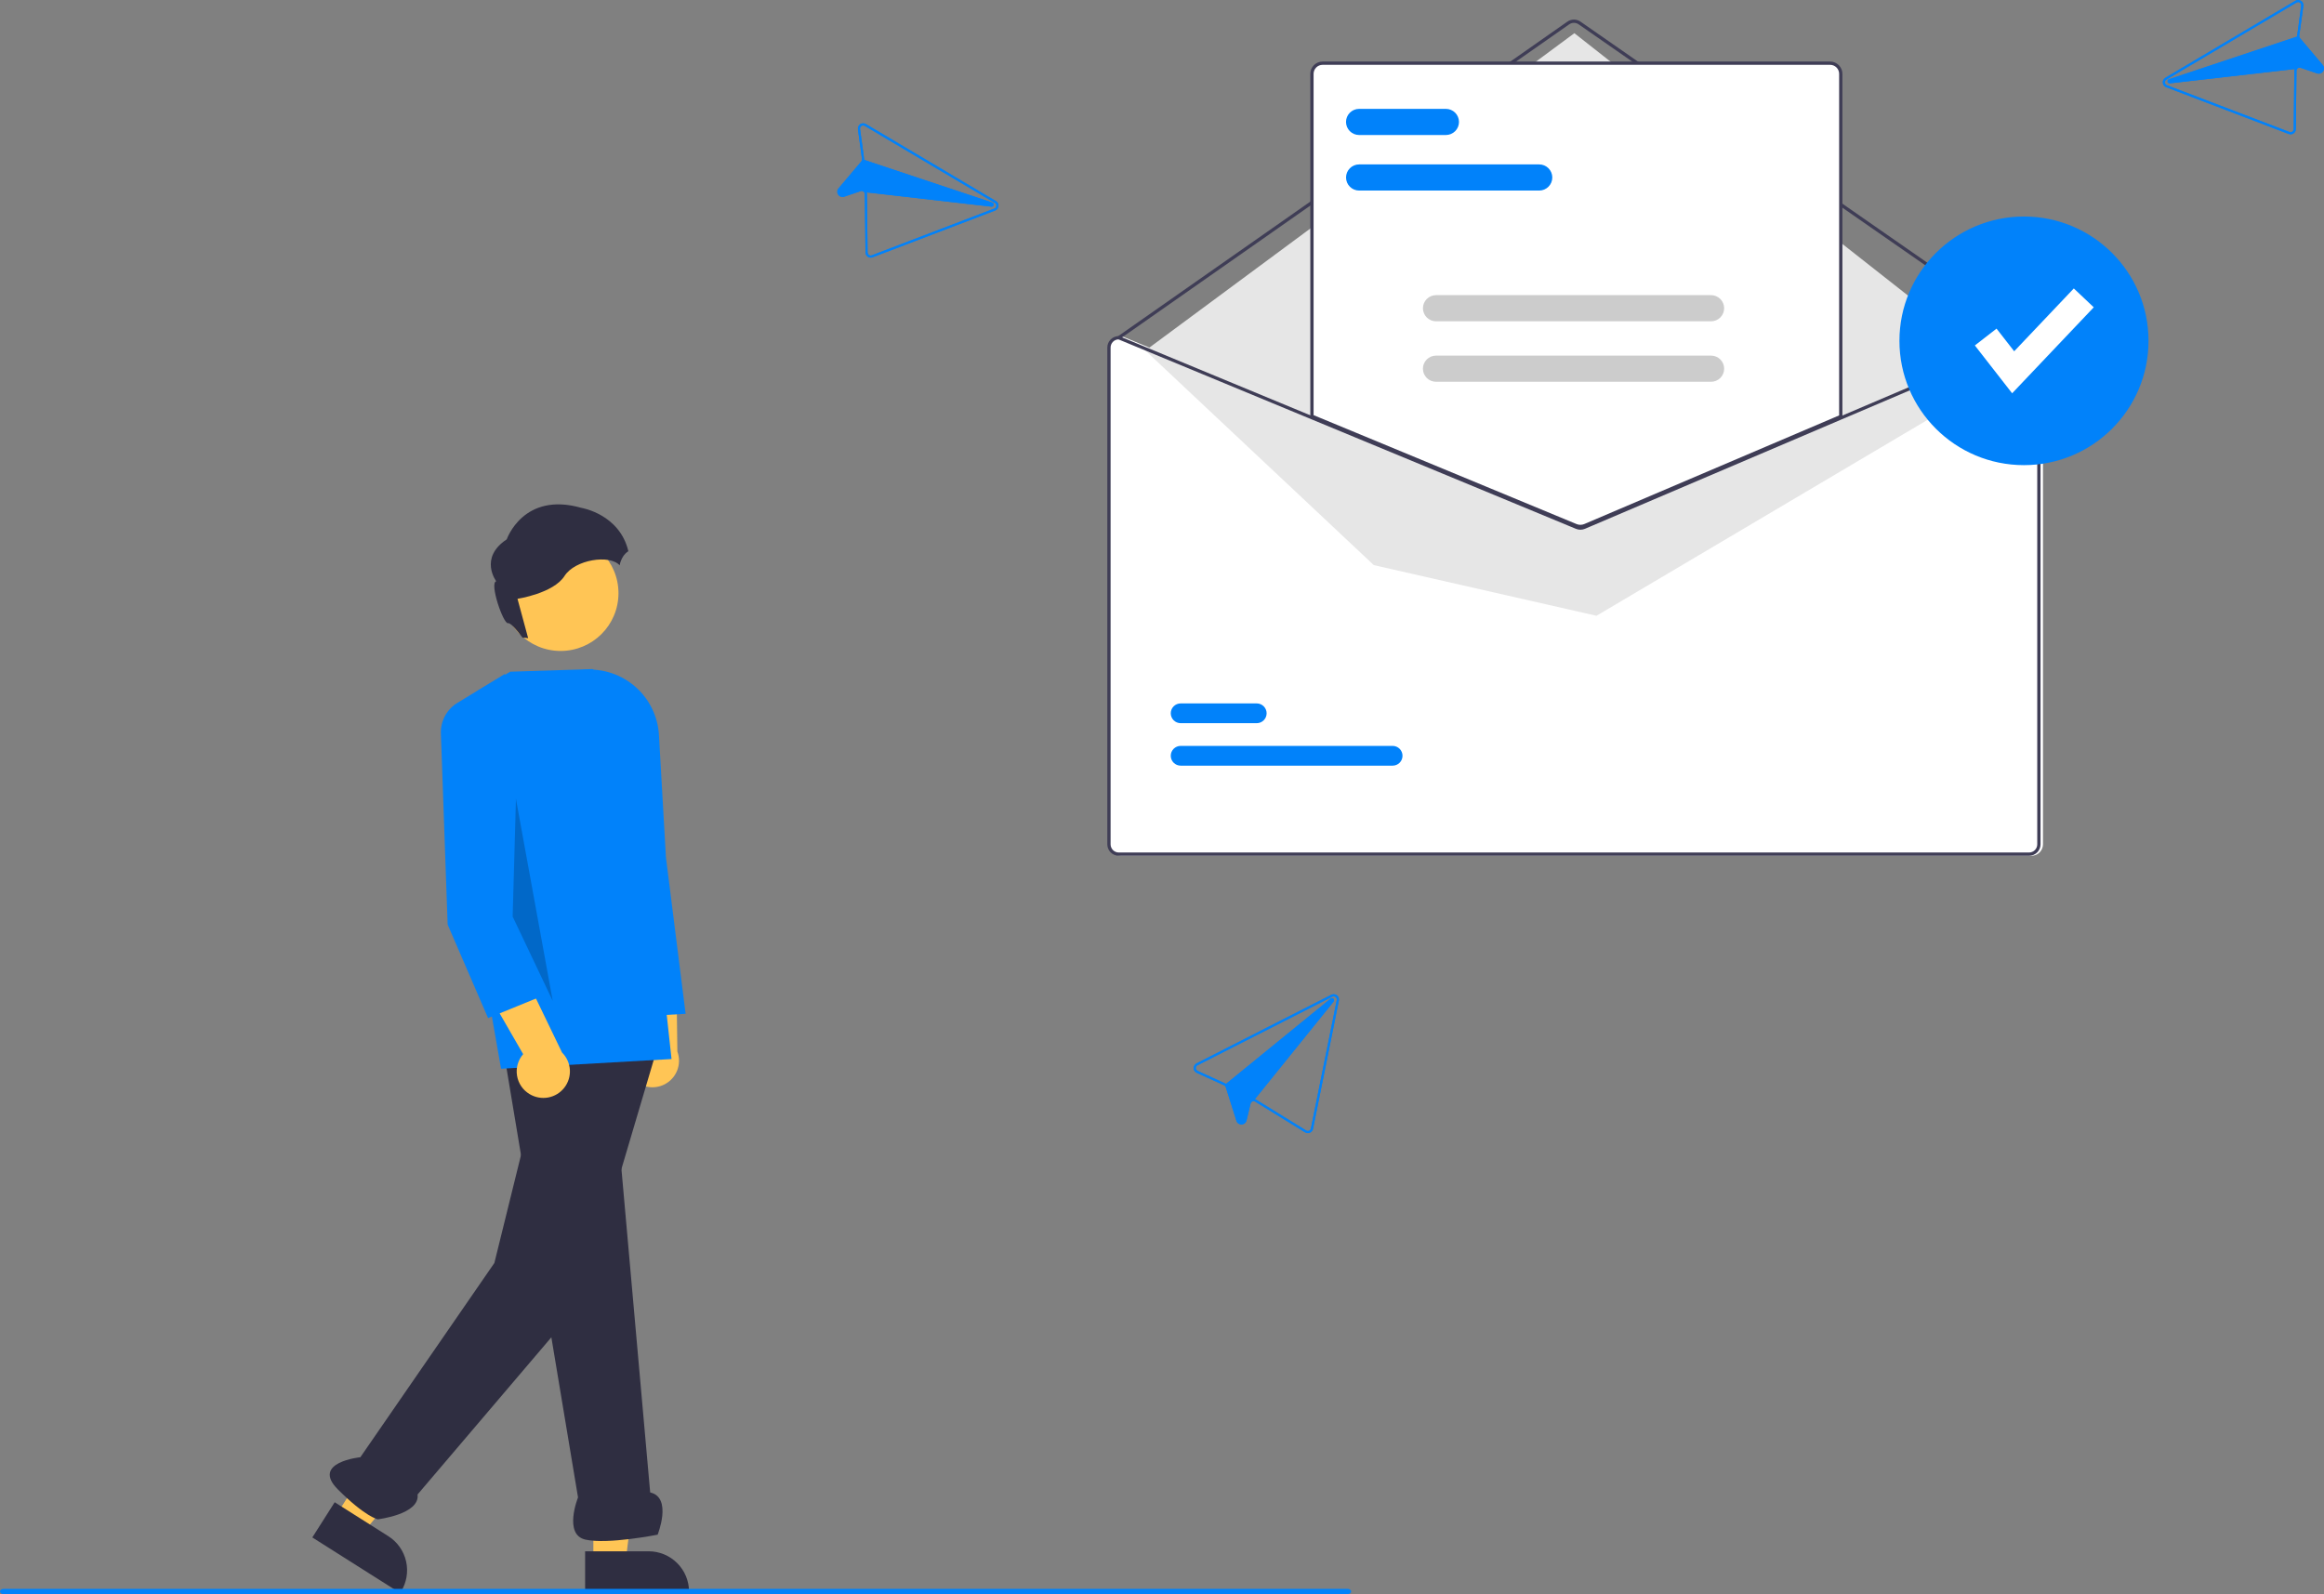 <svg width="344" height="236" viewBox="0 0 344 236" fill="none" xmlns="http://www.w3.org/2000/svg">
<rect x="0" y="0" width="344" height="236" fill="#808080" stroke="none"/>
<g clip-path="url(#clip0_1_707)">
<path d="M300.707 49.758H300.659L272.838 61.617L234.774 77.844C234.625 77.906 234.465 77.939 234.304 77.94C234.143 77.941 233.983 77.91 233.833 77.849L194.562 61.584L166.058 49.777L166.014 49.758H165.966C165.516 49.758 165.085 49.937 164.767 50.254C164.449 50.572 164.27 51.002 164.27 51.451V124.999C164.27 125.448 164.449 125.879 164.767 126.196C165.085 126.514 165.516 126.692 165.966 126.693H300.707C301.157 126.692 301.588 126.514 301.906 126.196C302.224 125.879 302.403 125.448 302.404 124.999V51.451C302.403 51.002 302.224 50.572 301.906 50.254C301.588 49.937 301.157 49.758 300.707 49.758Z" fill="white"/>
<path d="M300.827 50.239C300.778 50.239 300.729 50.224 300.689 50.195L233.667 3.598C233.463 3.457 233.221 3.382 232.973 3.382C232.725 3.382 232.482 3.459 232.279 3.6L165.74 50.195C165.688 50.231 165.623 50.246 165.559 50.234C165.496 50.223 165.44 50.188 165.403 50.135C165.366 50.083 165.352 50.018 165.363 49.955C165.374 49.892 165.409 49.836 165.462 49.799L232.001 3.204C232.285 3.006 232.624 2.899 232.972 2.898C233.319 2.898 233.659 3.003 233.944 3.201L300.966 49.798C301.008 49.828 301.04 49.87 301.056 49.919C301.073 49.967 301.074 50.02 301.058 50.069C301.043 50.118 301.012 50.161 300.97 50.192C300.929 50.222 300.879 50.239 300.827 50.239Z" fill="#3F3D56"/>
<path d="M169.543 51.894L233.039 4.914L297.017 55.236L236.311 91.163L203.352 83.663L169.543 51.894Z" fill="#E6E6E6"/>
<path d="M206.133 113.352H174.765C174.376 113.352 174.003 113.199 173.728 112.925C173.452 112.651 173.297 112.279 173.297 111.891C173.296 111.503 173.45 111.131 173.725 110.856C173.999 110.581 174.372 110.426 174.76 110.426H206.133C206.522 110.425 206.895 110.579 207.17 110.853C207.445 111.127 207.6 111.499 207.601 111.887C207.602 112.275 207.448 112.647 207.173 112.922C206.899 113.197 206.526 113.351 206.138 113.352H206.133Z" fill="#0182FA"/>
<path d="M186.018 107.063H174.764C174.375 107.063 174.002 106.909 173.727 106.635C173.452 106.362 173.297 105.99 173.297 105.602C173.296 105.214 173.45 104.842 173.724 104.567C173.998 104.292 174.371 104.138 174.759 104.137H186.018C186.21 104.136 186.401 104.174 186.579 104.247C186.757 104.32 186.919 104.428 187.055 104.563C187.192 104.699 187.3 104.86 187.374 105.038C187.448 105.215 187.486 105.405 187.487 105.598C187.487 105.79 187.449 105.98 187.376 106.158C187.302 106.336 187.195 106.497 187.059 106.633C186.923 106.769 186.761 106.877 186.583 106.951C186.405 107.025 186.215 107.063 186.022 107.063H186.018Z" fill="#0182FA"/>
<path d="M233.933 78.057C233.695 78.057 233.459 78.011 233.238 77.921L194.078 61.7V10.924C194.079 10.475 194.258 10.045 194.576 9.727C194.894 9.41 195.325 9.231 195.774 9.23H270.9C271.35 9.231 271.781 9.41 272.099 9.727C272.417 10.045 272.596 10.475 272.597 10.924V61.735L272.523 61.766L234.65 77.913C234.423 78.008 234.179 78.057 233.933 78.057Z" fill="white"/>
<path d="M233.93 78.181C233.675 78.182 233.424 78.133 233.188 78.037L193.953 61.784V10.928C193.954 10.447 194.145 9.986 194.486 9.645C194.827 9.305 195.289 9.114 195.771 9.113H270.896C271.378 9.114 271.84 9.305 272.181 9.645C272.522 9.986 272.713 10.447 272.714 10.928V61.819L234.694 78.028C234.452 78.13 234.192 78.182 233.93 78.181ZM194.438 61.461L233.373 77.589C233.736 77.737 234.143 77.734 234.504 77.583L272.229 61.499V10.928C272.229 10.575 272.088 10.237 271.838 9.987C271.588 9.738 271.25 9.598 270.896 9.597H195.771C195.417 9.598 195.079 9.738 194.829 9.987C194.579 10.237 194.438 10.575 194.438 10.928L194.438 61.461Z" fill="#3F3D56"/>
<path d="M300.344 49.758H300.296L272.475 61.617L234.41 77.844C234.262 77.906 234.102 77.939 233.941 77.94C233.779 77.941 233.619 77.91 233.47 77.849L194.199 61.584L165.695 49.777L165.651 49.758H165.603C165.153 49.758 164.722 49.937 164.404 50.254C164.086 50.572 163.907 51.002 163.906 51.451V124.999C163.907 125.448 164.086 125.879 164.404 126.196C164.722 126.514 165.153 126.692 165.603 126.693H300.344C300.794 126.692 301.225 126.514 301.543 126.196C301.861 125.879 302.04 125.448 302.04 124.999V51.451C302.04 51.002 301.861 50.572 301.543 50.254C301.225 49.937 300.794 49.758 300.344 49.758ZM301.556 124.999C301.556 125.32 301.428 125.628 301.201 125.854C300.974 126.081 300.665 126.209 300.344 126.209H165.603C165.281 126.209 164.973 126.081 164.746 125.854C164.519 125.628 164.391 125.32 164.391 124.999V51.451C164.391 51.139 164.513 50.838 164.73 50.612C164.947 50.387 165.243 50.254 165.557 50.242L194.199 62.106L233.284 78.296C233.707 78.468 234.181 78.466 234.602 78.289L272.475 62.142L300.393 50.242C300.705 50.255 301 50.388 301.217 50.614C301.434 50.839 301.555 51.139 301.556 51.451V124.999Z" fill="#3F3D56"/>
<path d="M227.836 28.211H201.178C200.664 28.21 200.172 28.006 199.809 27.643C199.446 27.28 199.242 26.788 199.242 26.275C199.242 25.762 199.446 25.271 199.809 24.908C200.172 24.545 200.664 24.341 201.178 24.34H227.836C228.349 24.341 228.842 24.545 229.205 24.908C229.568 25.271 229.772 25.762 229.772 26.275C229.772 26.788 229.568 27.28 229.205 27.643C228.842 28.006 228.349 28.21 227.836 28.211Z" fill="#0182FA"/>
<path d="M214.021 19.988H201.177C200.663 19.988 200.17 19.784 199.806 19.421C199.443 19.058 199.238 18.566 199.238 18.053C199.238 17.539 199.443 17.047 199.806 16.684C200.17 16.321 200.663 16.117 201.177 16.117H214.021C214.535 16.117 215.028 16.321 215.392 16.684C215.756 17.047 215.96 17.539 215.96 18.053C215.96 18.566 215.756 19.058 215.392 19.421C215.028 19.784 214.535 19.988 214.021 19.988Z" fill="#0182FA"/>
<path d="M253.274 47.566H212.561C212.047 47.566 211.555 47.361 211.192 46.998C210.829 46.636 210.625 46.144 210.625 45.631C210.625 45.118 210.829 44.626 211.192 44.263C211.555 43.9 212.047 43.696 212.561 43.695H253.274C253.788 43.696 254.28 43.9 254.643 44.263C255.006 44.626 255.21 45.118 255.21 45.631C255.21 46.144 255.006 46.636 254.643 46.998C254.28 47.361 253.788 47.566 253.274 47.566Z" fill="#CCCCCC"/>
<path d="M253.273 56.519H212.56C212.046 56.519 211.553 56.316 211.189 55.953C210.825 55.59 210.621 55.097 210.621 54.584C210.621 54.071 210.825 53.578 211.189 53.215C211.553 52.852 212.046 52.648 212.56 52.648H253.273C253.787 52.648 254.28 52.852 254.644 53.215C255.008 53.578 255.212 54.071 255.212 54.584C255.212 55.097 255.008 55.59 254.644 55.953C254.28 56.316 253.787 56.519 253.273 56.519Z" fill="#CCCCCC"/>
<path d="M299.591 68.862C309.772 68.862 318.026 60.623 318.026 50.459C318.026 40.294 309.772 32.055 299.591 32.055C289.41 32.055 281.156 40.294 281.156 50.459C281.156 60.623 289.41 68.862 299.591 68.862Z" fill="#0182FA"/>
<path d="M297.838 58.225L292.32 51.142L295.529 48.651L298.141 52.004L306.967 42.703L309.918 45.495L297.838 58.225Z" fill="white"/>
<path d="M93.305 159.226C92.984 158.754 92.77 158.217 92.679 157.653C92.588 157.089 92.621 156.512 92.778 155.963C92.934 155.414 93.209 154.905 93.584 154.473C93.958 154.042 94.423 153.697 94.945 153.464L93.746 139.633L100.1 143.07L100.264 155.678C100.598 156.58 100.589 157.573 100.239 158.468C99.889 159.364 99.222 160.1 98.364 160.538C97.506 160.975 96.517 161.083 95.585 160.842C94.653 160.6 93.842 160.025 93.305 159.226Z" fill="#FFC555"/>
<path d="M94.509 150.478L94.457 150.348L87.448 132.67L86.336 99.16L86.523 99.147C87.891 99.05 89.266 99.226 90.565 99.666C91.865 100.106 93.063 100.801 94.09 101.71C95.117 102.619 95.951 103.724 96.544 104.959C97.137 106.194 97.477 107.535 97.544 108.904L98.572 126.92L101.486 150.091L94.509 150.478Z" fill="#0182FA"/>
<path d="M49.734 224.36L53.764 226.91L65.534 212.608L59.587 208.844L49.734 224.36Z" fill="#FFC555"/>
<path d="M49.541 222.398L57.476 227.421C58.817 228.27 59.766 229.616 60.113 231.163C60.46 232.71 60.178 234.331 59.327 235.67L59.223 235.834L46.23 227.611L49.541 222.398Z" fill="#2F2E41"/>
<path d="M87.829 231.216L92.6 231.215L94.87 212.844L87.828 212.844L87.829 231.216Z" fill="#FFC555"/>
<path d="M86.609 229.661L96.005 229.66H96.005C97.594 229.66 99.116 230.29 100.239 231.411C101.362 232.532 101.993 234.052 101.993 235.638V235.832L86.61 235.833L86.609 229.661Z" fill="#2F2E41"/>
<path d="M74.328 154.241L85.56 221.685C85.56 221.685 83.35 227.2 86.665 227.935C89.979 228.67 97.344 227.2 97.344 227.2C97.344 227.2 99.554 221.685 96.24 220.95L89.979 150.48L74.328 154.241Z" fill="#2F2E41"/>
<path d="M80.959 155.443L73.177 186.979L53.339 215.736C53.339 215.736 45.974 216.471 50.025 220.515C54.076 224.559 55.917 224.927 55.917 224.927C55.917 224.927 62.178 224.191 61.809 221.25L86.199 192.59L97.53 154.34L80.959 155.443Z" fill="#2F2E41"/>
<path d="M74.167 158.22L72.288 147.514C69.458 144.561 74.805 137.261 75.401 136.468L75.052 131.928C74.753 131.878 74.481 131.729 74.276 131.507C72.52 129.72 72.638 122.668 72.644 122.369L70.707 102.25L75.527 99.443L87.716 99.051L93.669 104.201L99.402 156.785L99.198 156.797L74.167 158.22Z" fill="#0182FA"/>
<path d="M78.388 161.975C77.896 161.682 77.475 161.285 77.154 160.813C76.833 160.34 76.62 159.803 76.529 159.239C76.438 158.675 76.473 158.098 76.629 157.549C76.786 156.999 77.062 156.491 77.437 156.06L70.5 144.027L77.713 144.465L83.195 155.824C83.879 156.501 84.291 157.405 84.352 158.365C84.413 159.324 84.12 160.273 83.527 161.031C82.935 161.789 82.084 162.304 81.137 162.478C80.19 162.652 79.212 162.473 78.388 161.975Z" fill="#FFC555"/>
<path d="M72.245 150.724L66.261 136.877L65.261 108.589C65.227 107.66 65.449 106.739 65.902 105.926C66.355 105.114 67.023 104.441 67.832 103.981L74.736 99.769L76.225 129.507L80.679 147.28L72.245 150.724Z" fill="#0182FA"/>
<path d="M82.983 96.37C87.713 96.37 91.547 92.542 91.547 87.82C91.547 83.098 87.713 79.269 82.983 79.269C78.252 79.269 74.418 83.098 74.418 87.82C74.418 92.542 78.252 96.37 82.983 96.37Z" fill="#FFC555"/>
<path d="M86.082 75.193C77.456 72.71 75.008 79.847 75.008 79.847C70.85 82.6 73.453 86.053 73.453 86.053C72.404 86.285 74.502 92.414 75.201 92.259C75.574 92.176 76.534 93.32 77.348 94.405C77.627 94.404 77.905 94.431 78.179 94.484L76.6 88.652C76.6 88.652 81.923 87.838 83.555 85.278C85.117 82.829 90.257 82.055 91.72 83.691C91.806 83.221 91.984 82.772 92.242 82.369C92.441 82.063 92.703 81.801 93.009 81.601C91.715 76.114 86.082 75.193 86.082 75.193Z" fill="#2F2E41"/>
<path opacity="0.2" d="M76.361 118.671L75.883 135.692L81.814 148.173L76.361 118.219" fill="black"/>
<path d="M199.478 236H0.522C0.384 236 0.251 235.959 0.153 235.886C0.055 235.813 0 235.714 0 235.611C0 235.508 0.055 235.409 0.153 235.336C0.251 235.264 0.384 235.223 0.522 235.223H199.478C199.616 235.223 199.749 235.264 199.847 235.336C199.945 235.409 200 235.508 200 235.611C200 235.714 199.945 235.813 199.847 235.886C199.749 235.959 199.616 236 199.478 236Z" fill="#0182FA"/>
<path d="M128.162 18.366C128.036 18.292 127.892 18.254 127.746 18.258C127.6 18.262 127.458 18.307 127.336 18.387C127.214 18.468 127.118 18.582 127.057 18.715C126.997 18.848 126.976 18.995 126.995 19.139L127.596 23.538C127.605 23.603 127.6 23.669 127.583 23.732C127.564 23.794 127.533 23.852 127.491 23.902L124.126 27.881C124.014 28.009 123.948 28.172 123.939 28.342C123.93 28.512 123.978 28.68 124.076 28.819L124.08 28.824C124.174 28.965 124.313 29.07 124.474 29.123C124.635 29.176 124.809 29.174 124.968 29.116L127.398 28.293C127.479 28.266 127.565 28.262 127.648 28.281C127.731 28.299 127.807 28.34 127.868 28.398C127.914 28.441 127.951 28.492 127.976 28.549C128 28.606 128.013 28.668 128.013 28.73L128.108 37.374C128.109 37.499 128.141 37.622 128.2 37.733C128.259 37.843 128.344 37.937 128.448 38.007C128.552 38.077 128.671 38.121 128.795 38.135C128.919 38.15 129.045 38.134 129.161 38.09L147.299 31.165C147.436 31.113 147.555 31.024 147.643 30.907C147.731 30.79 147.785 30.651 147.797 30.506C147.809 30.36 147.781 30.214 147.713 30.084C147.646 29.954 147.544 29.846 147.418 29.772L147.171 29.625L128.162 18.366ZM127.303 19.097C127.291 19.01 127.304 18.922 127.34 18.842C127.377 18.762 127.435 18.694 127.508 18.646C127.581 18.598 127.666 18.571 127.754 18.569C127.842 18.567 127.928 18.589 128.004 18.634L147.007 29.89L147.26 30.039C147.335 30.084 147.396 30.149 147.436 30.227C147.476 30.305 147.493 30.392 147.486 30.479C147.478 30.567 147.446 30.65 147.394 30.72C147.341 30.79 147.27 30.843 147.189 30.875L129.051 37.8C128.981 37.827 128.906 37.836 128.831 37.827C128.757 37.818 128.685 37.792 128.623 37.75C128.561 37.708 128.51 37.651 128.475 37.585C128.439 37.519 128.42 37.445 128.419 37.37L128.324 28.727C128.324 28.641 128.31 28.556 128.281 28.476L146.746 30.594C146.818 30.603 146.891 30.587 146.952 30.547C147.014 30.509 147.059 30.449 147.081 30.38C147.103 30.311 147.101 30.237 147.074 30.17C147.047 30.102 146.997 30.047 146.933 30.012C146.918 30.004 146.901 29.997 146.884 29.991L127.909 23.668C127.913 23.611 127.912 23.553 127.903 23.496L127.303 19.097Z" fill="#0182FA"/>
<path d="M128.162 18.366C128.036 18.292 127.892 18.254 127.746 18.258C127.6 18.262 127.458 18.307 127.336 18.387C127.214 18.468 127.118 18.582 127.057 18.715C126.997 18.848 126.976 18.995 126.995 19.139L127.596 23.538C127.605 23.603 127.6 23.669 127.583 23.732C127.564 23.794 127.533 23.852 127.491 23.902L124.126 27.881C124.014 28.009 123.948 28.172 123.939 28.342C123.93 28.512 123.978 28.68 124.076 28.819L124.08 28.824C124.174 28.965 124.313 29.07 124.474 29.123C124.635 29.176 124.809 29.174 124.968 29.116L127.398 28.293C127.479 28.266 127.565 28.262 127.648 28.281C127.731 28.299 127.807 28.34 127.868 28.398C127.914 28.441 127.951 28.492 127.976 28.549C128 28.606 128.013 28.668 128.013 28.73L128.108 37.374C128.109 37.499 128.141 37.622 128.2 37.733C128.259 37.843 128.344 37.937 128.448 38.007C128.552 38.077 128.671 38.121 128.795 38.135C128.919 38.15 129.045 38.134 129.161 38.09L147.299 31.165C147.436 31.113 147.555 31.024 147.643 30.907C147.731 30.79 147.785 30.651 147.797 30.506C147.809 30.36 147.781 30.214 147.713 30.084C147.646 29.954 147.544 29.846 147.418 29.772L147.171 29.625L128.162 18.366ZM127.303 19.097C127.291 19.01 127.304 18.922 127.34 18.842C127.377 18.762 127.435 18.694 127.508 18.646C127.581 18.598 127.666 18.571 127.754 18.569C127.842 18.567 127.928 18.589 128.004 18.634L147.007 29.89L147.26 30.039C147.335 30.084 147.396 30.149 147.436 30.227C147.476 30.305 147.493 30.392 147.486 30.479C147.478 30.567 147.446 30.65 147.394 30.72C147.341 30.79 147.27 30.843 147.189 30.875L129.051 37.8C128.981 37.827 128.906 37.836 128.831 37.827C128.757 37.818 128.685 37.792 128.623 37.75C128.561 37.708 128.51 37.651 128.475 37.585C128.439 37.519 128.42 37.445 128.419 37.37L128.324 28.727C128.324 28.641 128.31 28.556 128.281 28.476C128.24 28.36 128.172 28.256 128.082 28.172C128.069 28.16 128.056 28.148 128.042 28.137L128.041 28.136C127.94 28.052 127.818 27.995 127.688 27.971C127.558 27.947 127.424 27.957 127.299 27.999L124.868 28.824C124.772 28.858 124.667 28.86 124.57 28.828C124.474 28.795 124.391 28.732 124.335 28.646L124.333 28.644C124.273 28.561 124.244 28.46 124.249 28.358C124.255 28.255 124.295 28.158 124.363 28.082L127.728 24.102C127.764 24.061 127.795 24.015 127.821 23.966L127.822 23.965C127.847 23.919 127.867 23.87 127.881 23.819C127.896 23.77 127.905 23.719 127.909 23.668C127.914 23.611 127.912 23.553 127.903 23.496L127.303 19.097Z" fill="#0182FA"/>
<path d="M127.912 23.669L146.888 29.992C146.904 29.998 146.921 30.005 146.936 30.013C147 30.048 147.05 30.103 147.077 30.171C147.104 30.238 147.107 30.312 147.085 30.381C147.062 30.45 147.017 30.509 146.956 30.548C146.895 30.587 146.822 30.604 146.75 30.595L128.284 28.477L127.958 28.44L127.994 28.132L128.045 28.137L128.046 28.138L146.785 30.286L127.825 23.966L127.824 23.967L127.742 23.939L127.841 23.645L127.912 23.669Z" fill="#0182FA"/>
<path d="M339.774 0.108L320.765 11.367L320.518 11.514C320.392 11.588 320.29 11.697 320.223 11.826C320.156 11.956 320.127 12.102 320.14 12.248C320.152 12.393 320.205 12.533 320.293 12.649C320.382 12.766 320.501 12.855 320.638 12.907L338.775 19.832C338.892 19.876 339.018 19.892 339.142 19.877C339.266 19.863 339.385 19.819 339.488 19.749C339.592 19.679 339.677 19.585 339.737 19.475C339.796 19.364 339.827 19.241 339.828 19.116L339.923 10.473C339.923 10.41 339.936 10.349 339.961 10.291C339.986 10.234 340.022 10.183 340.068 10.141C340.13 10.082 340.206 10.041 340.289 10.023C340.371 10.004 340.458 10.008 340.538 10.035L342.968 10.858C343.128 10.916 343.302 10.918 343.463 10.865C343.624 10.812 343.762 10.707 343.857 10.566L343.86 10.561C343.958 10.422 344.007 10.254 343.998 10.084C343.989 9.914 343.923 9.752 343.811 9.624L340.446 5.644C340.404 5.594 340.372 5.537 340.353 5.475C340.336 5.411 340.332 5.346 340.34 5.281L340.941 0.882C340.961 0.737 340.939 0.59 340.879 0.457C340.819 0.324 340.722 0.21 340.601 0.13C340.479 0.049 340.337 0.004 340.191 0C340.045 -0.004 339.9 0.034 339.774 0.108ZM340.634 0.839L340.033 5.238C340.025 5.295 340.023 5.353 340.028 5.41L321.052 11.733C321.035 11.739 321.019 11.746 321.004 11.755C320.94 11.789 320.89 11.845 320.863 11.912C320.836 11.979 320.833 12.054 320.855 12.123C320.877 12.192 320.923 12.251 320.984 12.29C321.045 12.329 321.118 12.345 321.19 12.336L339.656 10.218C339.627 10.299 339.612 10.383 339.612 10.469L339.517 19.113C339.516 19.188 339.497 19.261 339.462 19.327C339.426 19.393 339.375 19.45 339.313 19.492C339.251 19.534 339.18 19.561 339.105 19.569C339.031 19.578 338.955 19.569 338.885 19.542L320.748 12.617C320.666 12.586 320.595 12.532 320.543 12.462C320.49 12.392 320.458 12.309 320.451 12.222C320.443 12.134 320.461 12.047 320.501 11.969C320.541 11.892 320.602 11.826 320.677 11.782L320.93 11.632L339.933 0.376C340.008 0.331 340.095 0.309 340.183 0.311C340.27 0.313 340.356 0.34 340.429 0.388C340.502 0.437 340.56 0.505 340.596 0.584C340.633 0.664 340.646 0.752 340.634 0.839Z" fill="#0182FA"/>
<path d="M339.774 0.108L320.765 11.367L320.518 11.514C320.392 11.588 320.29 11.697 320.223 11.826C320.156 11.956 320.127 12.102 320.14 12.248C320.152 12.393 320.205 12.533 320.293 12.649C320.382 12.766 320.501 12.855 320.638 12.907L338.775 19.832C338.892 19.876 339.018 19.892 339.142 19.877C339.266 19.863 339.385 19.819 339.488 19.749C339.592 19.679 339.677 19.585 339.737 19.475C339.796 19.364 339.827 19.241 339.828 19.116L339.923 10.473C339.923 10.41 339.936 10.349 339.961 10.291C339.986 10.234 340.022 10.183 340.068 10.141C340.13 10.082 340.206 10.041 340.289 10.023C340.371 10.004 340.458 10.008 340.538 10.035L342.968 10.858C343.128 10.916 343.302 10.918 343.463 10.865C343.624 10.812 343.762 10.707 343.857 10.566L343.86 10.561C343.958 10.422 344.007 10.254 343.998 10.084C343.989 9.914 343.923 9.752 343.811 9.624L340.446 5.644C340.404 5.594 340.372 5.537 340.353 5.475C340.336 5.411 340.332 5.346 340.34 5.281L340.941 0.882C340.961 0.737 340.939 0.59 340.879 0.457C340.819 0.324 340.722 0.21 340.601 0.13C340.479 0.049 340.337 0.004 340.191 0C340.045 -0.004 339.9 0.034 339.774 0.108ZM340.634 0.839L340.033 5.238C340.025 5.295 340.023 5.353 340.028 5.41C340.031 5.461 340.041 5.512 340.055 5.561C340.07 5.612 340.089 5.661 340.114 5.708L340.116 5.708C340.141 5.757 340.173 5.803 340.209 5.844L343.574 9.824C343.642 9.9 343.682 9.998 343.687 10.1C343.693 10.202 343.663 10.303 343.604 10.386L343.602 10.389C343.546 10.474 343.463 10.538 343.366 10.57C343.27 10.602 343.165 10.601 343.069 10.566L340.638 9.742C340.512 9.699 340.379 9.69 340.249 9.713C340.119 9.737 339.997 9.794 339.895 9.878L339.894 9.879C339.881 9.89 339.867 9.902 339.855 9.914C339.765 9.998 339.696 10.102 339.656 10.218C339.627 10.299 339.612 10.383 339.612 10.469L339.517 19.113C339.516 19.188 339.497 19.261 339.462 19.327C339.426 19.393 339.375 19.45 339.313 19.492C339.251 19.534 339.18 19.561 339.105 19.569C339.031 19.578 338.955 19.569 338.885 19.542L320.748 12.617C320.666 12.586 320.595 12.532 320.543 12.462C320.49 12.392 320.458 12.309 320.451 12.222C320.443 12.134 320.461 12.047 320.501 11.969C320.541 11.892 320.602 11.826 320.677 11.782L320.93 11.632L339.933 0.376C340.008 0.331 340.095 0.309 340.183 0.311C340.27 0.313 340.356 0.34 340.429 0.388C340.502 0.437 340.56 0.505 340.596 0.584C340.633 0.664 340.646 0.752 340.634 0.839Z" fill="#0182FA"/>
<path d="M340.103 5.387L340.201 5.681L340.119 5.709L340.118 5.708L321.158 12.028L339.898 9.88L339.899 9.879L339.949 9.874L339.985 10.182L339.659 10.219L321.194 12.337C321.122 12.346 321.049 12.33 320.987 12.291C320.926 12.252 320.881 12.193 320.859 12.123C320.836 12.055 320.839 11.98 320.866 11.913C320.893 11.846 320.943 11.79 321.007 11.755C321.022 11.747 321.039 11.74 321.056 11.734L340.031 5.411L340.103 5.387Z" fill="#0182FA"/>
<path d="M177.115 157.429C176.985 157.496 176.876 157.598 176.801 157.723C176.726 157.848 176.688 157.992 176.692 158.138C176.695 158.284 176.739 158.426 176.82 158.548C176.9 158.67 177.013 158.766 177.146 158.827L181.192 160.671C181.251 160.699 181.305 160.738 181.349 160.786C181.392 160.835 181.424 160.892 181.443 160.954L183.014 165.92C183.062 166.084 183.164 166.226 183.304 166.324C183.443 166.423 183.611 166.472 183.781 166.463L183.788 166.463C183.957 166.459 184.12 166.398 184.251 166.29C184.382 166.183 184.473 166.035 184.51 165.869L185.111 163.379C185.132 163.297 185.174 163.222 185.234 163.162C185.294 163.102 185.37 163.059 185.452 163.039C185.512 163.023 185.575 163.019 185.637 163.029C185.699 163.038 185.758 163.061 185.81 163.094L193.179 167.633C193.286 167.699 193.407 167.738 193.532 167.747C193.657 167.756 193.782 167.735 193.897 167.684C194.011 167.634 194.112 167.558 194.19 167.461C194.269 167.364 194.323 167.249 194.348 167.127L198.178 148.122C198.207 147.979 198.195 147.83 198.144 147.694C198.092 147.557 198.003 147.438 197.886 147.349C197.77 147.261 197.631 147.207 197.485 147.194C197.339 147.182 197.193 147.21 197.062 147.277L196.806 147.407L177.115 157.429ZM177.275 158.545C177.195 158.509 177.127 158.451 177.079 158.377C177.031 158.304 177.004 158.219 177.002 158.131C177.001 158.044 177.023 157.957 177.068 157.882C177.114 157.807 177.179 157.746 177.257 157.706L196.942 147.687L197.204 147.553C197.283 147.514 197.37 147.497 197.457 147.505C197.545 147.513 197.628 147.545 197.698 147.598C197.767 147.651 197.821 147.722 197.852 147.804C197.883 147.885 197.891 147.974 197.874 148.06L194.044 167.065C194.029 167.138 193.996 167.207 193.949 167.265C193.902 167.324 193.841 167.369 193.772 167.399C193.703 167.429 193.628 167.442 193.554 167.437C193.479 167.431 193.406 167.408 193.342 167.369L185.974 162.829C185.901 162.784 185.821 162.751 185.738 162.732L197.399 148.283C197.446 148.227 197.471 148.157 197.47 148.084C197.47 148.012 197.444 147.942 197.398 147.886C197.351 147.831 197.287 147.793 197.215 147.78C197.144 147.767 197.07 147.779 197.007 147.815C196.991 147.823 196.977 147.833 196.963 147.844L181.468 160.476C181.422 160.442 181.373 160.413 181.32 160.389L177.275 158.545Z" fill="#0182FA"/>
<path d="M177.115 157.429C176.985 157.496 176.876 157.598 176.801 157.723C176.726 157.848 176.688 157.992 176.692 158.138C176.695 158.284 176.739 158.426 176.82 158.548C176.9 158.67 177.013 158.766 177.146 158.827L181.192 160.671C181.251 160.699 181.305 160.738 181.349 160.786C181.392 160.835 181.424 160.892 181.443 160.954L183.014 165.92C183.062 166.084 183.164 166.226 183.304 166.324C183.443 166.423 183.611 166.472 183.781 166.463L183.788 166.463C183.957 166.459 184.12 166.398 184.251 166.29C184.382 166.183 184.473 166.035 184.51 165.869L185.111 163.379C185.132 163.297 185.174 163.222 185.234 163.162C185.294 163.102 185.37 163.059 185.452 163.039C185.512 163.023 185.575 163.019 185.637 163.029C185.699 163.038 185.758 163.061 185.81 163.094L193.179 167.633C193.286 167.699 193.407 167.738 193.532 167.747C193.657 167.756 193.782 167.735 193.897 167.684C194.011 167.634 194.112 167.558 194.19 167.461C194.269 167.364 194.323 167.249 194.348 167.127L198.178 148.122C198.207 147.979 198.195 147.83 198.144 147.694C198.092 147.557 198.003 147.438 197.886 147.349C197.77 147.261 197.631 147.207 197.485 147.194C197.339 147.182 197.193 147.21 197.062 147.277L196.806 147.407L177.115 157.429ZM177.275 158.545C177.195 158.509 177.127 158.451 177.079 158.377C177.031 158.304 177.004 158.219 177.002 158.131C177.001 158.044 177.023 157.957 177.068 157.882C177.114 157.807 177.179 157.746 177.257 157.706L196.942 147.687L197.204 147.553C197.283 147.514 197.37 147.497 197.457 147.505C197.545 147.513 197.628 147.545 197.698 147.598C197.767 147.651 197.821 147.722 197.852 147.804C197.883 147.885 197.891 147.974 197.874 148.06L194.044 167.065C194.029 167.138 193.996 167.207 193.949 167.265C193.902 167.324 193.841 167.369 193.772 167.399C193.703 167.429 193.628 167.442 193.554 167.437C193.479 167.431 193.406 167.408 193.342 167.369L185.974 162.829C185.901 162.784 185.821 162.751 185.738 162.732C185.618 162.704 185.493 162.706 185.374 162.738C185.357 162.741 185.34 162.747 185.323 162.752L185.322 162.752C185.196 162.793 185.083 162.866 184.994 162.963C184.904 163.06 184.841 163.178 184.81 163.306L184.208 165.798C184.186 165.897 184.132 165.987 184.053 166.051C183.974 166.115 183.875 166.151 183.773 166.153L183.77 166.153C183.668 166.159 183.567 166.13 183.483 166.071C183.399 166.011 183.339 165.926 183.31 165.827L181.739 160.861C181.723 160.809 181.701 160.758 181.674 160.71L181.674 160.709C181.648 160.663 181.617 160.62 181.582 160.58C181.548 160.542 181.51 160.507 181.468 160.476C181.422 160.442 181.373 160.413 181.32 160.389L177.275 158.545Z" fill="#0182FA"/>
<path d="M181.465 160.475L196.96 147.843C196.973 147.832 196.988 147.822 197.003 147.813C197.067 147.778 197.14 147.765 197.212 147.779C197.283 147.792 197.348 147.829 197.394 147.885C197.441 147.94 197.467 148.01 197.467 148.083C197.467 148.155 197.442 148.225 197.396 148.281L185.734 162.731L185.529 162.986L185.287 162.791L185.318 162.751L185.32 162.751L197.153 148.086L181.671 160.707L181.671 160.709L181.603 160.763L181.406 160.522L181.465 160.475Z" fill="#0182FA"/>
</g>
<defs>
<clipPath id="clip0_1_707">
<rect width="344" height="236" fill="white"/>
</clipPath>
</defs>
</svg>
